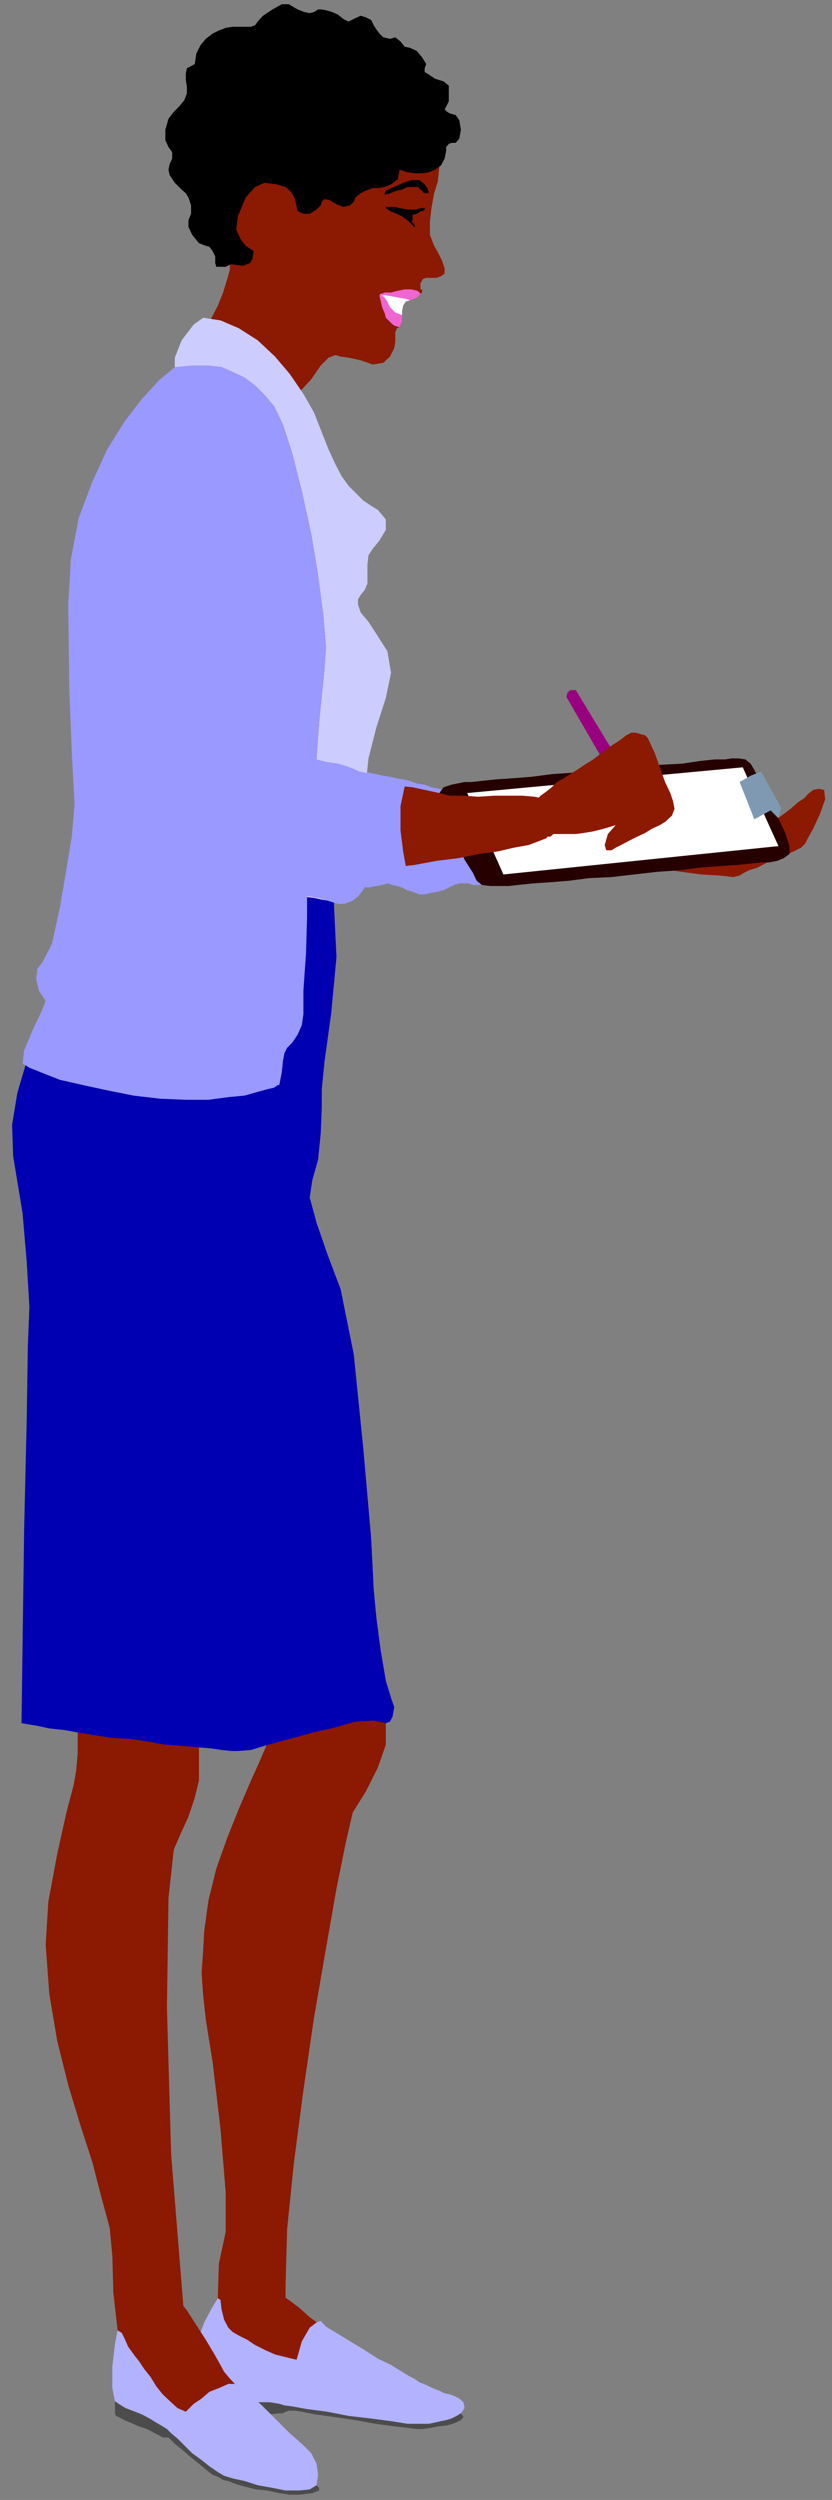 <?xml version="1.0" encoding="UTF-8" standalone="no"?>
<svg
   xmlns:ooo="http://xml.openoffice.org/svg/export"
   xmlns:dc="http://purl.org/dc/elements/1.1/"
   xmlns:cc="http://creativecommons.org/ns#"
   xmlns:rdf="http://www.w3.org/1999/02/22-rdf-syntax-ns#"
   xmlns:svg="http://www.w3.org/2000/svg"
   xmlns="http://www.w3.org/2000/svg"
   xmlns:sodipodi="http://sodipodi.sourceforge.net/DTD/sodipodi-0.dtd"
   xmlns:inkscape="http://www.inkscape.org/namespaces/inkscape"
   version="1.2"
   width="15.85mm"
   height="47.6mm"
   viewBox="0 0 1585 4760"
   preserveAspectRatio="xMidYMid"
   xml:space="preserve"
   id="svg156"
   sodipodi:docname="nurse4.svg"
   style="fill-rule:evenodd;stroke-width:28.222;stroke-linejoin:round"
   inkscape:version="0.92.5 (2060ec1f9f, 2020-04-08)"><rect x="0" y="0" width="1585" height="4760" fill="#808080" stroke="none"/><sodipodi:namedview
   pagecolor="#ffffff"
   bordercolor="#666666"
   borderopacity="1"
   objecttolerance="10"
   gridtolerance="10"
   guidetolerance="10"
   inkscape:pageopacity="0"
   inkscape:pageshadow="2"
   inkscape:window-width="664"
   inkscape:window-height="487"
   id="namedview158"
   showgrid="false"
   inkscape:zoom="0.2102413"
   inkscape:cx="29.971655"
   inkscape:cy="89.952754"
   inkscape:window-x="0"
   inkscape:window-y="0"
   inkscape:window-maximized="0"
   inkscape:current-layer="svg156" />
 <defs
   class="ClipPathGroup"
   id="defs8">
  <clipPath
   id="presentation_clip_path"
   clipPathUnits="userSpaceOnUse">
   <rect
   x="0"
   y="0"
   width="21000"
   height="29700"
   id="rect2" />
  </clipPath>
  <clipPath
   id="presentation_clip_path_shrink"
   clipPathUnits="userSpaceOnUse">
   <rect
   x="21"
   y="29"
   width="20958"
   height="29641"
   id="rect5" />
  </clipPath>
 </defs>
 <defs
   class="TextShapeIndex"
   id="defs12">
  <g
   ooo:slide="id1"
   ooo:id-list="id3"
   id="g10" />
 </defs>
 <defs
   class="EmbeddedBulletChars"
   id="defs44">
  <g
   id="bullet-char-template-57356"
   transform="matrix(4.8828125e-4,0,0,-4.8828125e-4,0,0)">
   <path
   d="M 580,1141 1163,571 580,0 -4,571 Z"
   id="path14"
   inkscape:connector-curvature="0" />
  </g>
  <g
   id="bullet-char-template-57354"
   transform="matrix(4.8828125e-4,0,0,-4.8828125e-4,0,0)">
   <path
   d="M 8,1128 H 1137 V 0 H 8 Z"
   id="path17"
   inkscape:connector-curvature="0" />
  </g>
  <g
   id="bullet-char-template-10146"
   transform="matrix(4.8828125e-4,0,0,-4.8828125e-4,0,0)">
   <path
   d="M 174,0 602,739 174,1481 1456,739 Z M 1358,739 309,1346 659,739 Z"
   id="path20"
   inkscape:connector-curvature="0" />
  </g>
  <g
   id="bullet-char-template-10132"
   transform="matrix(4.8828125e-4,0,0,-4.8828125e-4,0,0)">
   <path
   d="M 2015,739 1276,0 H 717 l 543,543 H 174 v 393 h 1086 l -543,545 h 557 z"
   id="path23"
   inkscape:connector-curvature="0" />
  </g>
  <g
   id="bullet-char-template-10007"
   transform="matrix(4.8828125e-4,0,0,-4.8828125e-4,0,0)">
   <path
   d="m 0,-2 c -7,16 -16,29 -25,39 l 381,530 c -94,256 -141,385 -141,387 0,25 13,38 40,38 9,0 21,-2 34,-5 21,4 42,12 65,25 l 27,-13 111,-251 280,301 64,-25 24,25 c 21,-10 41,-24 62,-43 C 886,937 835,863 770,784 769,783 710,716 594,584 L 774,223 c 0,-27 -21,-55 -63,-84 l 16,-20 C 717,90 699,76 672,76 641,76 570,178 457,381 L 164,-76 c -22,-34 -53,-51 -92,-51 -42,0 -63,17 -64,51 -7,9 -10,24 -10,44 0,9 1,19 2,30 z"
   id="path26"
   inkscape:connector-curvature="0" />
  </g>
  <g
   id="bullet-char-template-10004"
   transform="matrix(4.8828125e-4,0,0,-4.8828125e-4,0,0)">
   <path
   d="M 285,-33 C 182,-33 111,30 74,156 52,228 41,333 41,471 c 0,78 14,145 41,201 34,71 87,106 158,106 53,0 88,-31 106,-94 l 23,-176 c 8,-64 28,-97 59,-98 l 735,706 c 11,11 33,17 66,17 42,0 63,-15 63,-46 V 965 c 0,-36 -10,-64 -30,-84 L 442,47 C 390,-6 338,-33 285,-33 Z"
   id="path29"
   inkscape:connector-curvature="0" />
  </g>
  <g
   id="bullet-char-template-9679"
   transform="matrix(4.8828125e-4,0,0,-4.8828125e-4,0,0)">
   <path
   d="M 813,0 C 632,0 489,54 383,161 276,268 223,411 223,592 c 0,181 53,324 160,431 106,107 249,161 430,161 179,0 323,-54 432,-161 108,-107 162,-251 162,-431 0,-180 -54,-324 -162,-431 C 1136,54 992,0 813,0 Z"
   id="path32"
   inkscape:connector-curvature="0" />
  </g>
  <g
   id="bullet-char-template-8226"
   transform="matrix(4.8828125e-4,0,0,-4.8828125e-4,0,0)">
   <path
   d="m 346,457 c -73,0 -137,26 -191,78 -54,51 -81,114 -81,188 0,73 27,136 81,188 54,52 118,78 191,78 73,0 134,-26 185,-79 51,-51 77,-114 77,-187 0,-75 -25,-137 -76,-188 -50,-52 -112,-78 -186,-78 z"
   id="path35"
   inkscape:connector-curvature="0" />
  </g>
  <g
   id="bullet-char-template-8211"
   transform="matrix(4.8828125e-4,0,0,-4.8828125e-4,0,0)">
   <path
   d="M -4,459 H 1135 V 606 H -4 Z"
   id="path38"
   inkscape:connector-curvature="0" />
  </g>
  <g
   id="bullet-char-template-61548"
   transform="matrix(4.8828125e-4,0,0,-4.8828125e-4,0,0)">
   <path
   d="m 173,740 c 0,163 58,303 173,419 116,115 255,173 419,173 163,0 302,-58 418,-173 116,-116 174,-256 174,-419 0,-163 -58,-303 -174,-418 C 1067,206 928,148 765,148 601,148 462,206 346,322 231,437 173,577 173,740 Z"
   id="path41"
   inkscape:connector-curvature="0" />
  </g>
 </defs>
 <g
   id="g49"
   transform="translate(-9707,-12470)">
  <g
   id="id2"
   class="Master_Slide">
   <g
   id="bg-id2"
   class="Background" />
   <g
   id="bo-id2"
   class="BackgroundObjects" />
  </g>
 </g>
 <g
   class="SlideGroup"
   id="g154"
   transform="translate(-9707,-12470)">
  <g
   id="g152">
   <g
   id="container-id1">
    <g
   id="id1"
   class="Slide"
   clip-path="url(#presentation_clip_path)">
     <g
   class="Page"
   id="g148">
      <g
   class="Graphic"
   id="g146">
       <g
   id="id3">
        <rect
   class="BoundingBox"
   x="9707"
   y="12470"
   width="1585"
   height="4760"
   id="rect51"
   style="fill:none;stroke:none" />
        <path
   d="m 10000,14529 -49,20 -35,33 -26,48 -18,54 -10,61 -2,63 5,61 7,56 28,99 44,120 56,132 58,134 56,127 51,112 36,84 17,51 -5,13 -12,28 -18,40 -21,49 -22,55 -21,59 -15,61 -8,58 -2,38 -3,41 3,43 5,46 13,81 15,127 10,122 v 74 l -13,61 -2,61 2,51 10,30 8,8 10,10 13,8 15,8 15,5 13,5 13,2 h 8 l 10,-18 7,-35 5,-46 v -48 l 3,-107 13,-127 18,-137 20,-137 23,-133 20,-114 18,-89 13,-56 25,-40 23,-46 15,-43 v -41 l -7,-38 -11,-43 -10,-46 -5,-56 -5,-92 -8,-137 -12,-155 -21,-137 -43,-173 -46,-132 -51,-94 -48,-64 -51,-38 -46,-17 -43,-6 z"
   id="path53"
   inkscape:connector-curvature="0"
   style="fill:#8c1902;stroke:none" />
        <path
   d="m 10035,14770 13,-5 8,-8 5,-12 v -13 l -5,-13 -8,-8 -13,-5 h -13 l -10,5 -7,11 -5,10 v 13 l 5,12 7,8 10,5 z"
   id="path55"
   inkscape:connector-curvature="0"
   style="fill:#8c1902;stroke:none" />
        <path
   d="m 10193,16902 10,-5 10,-8 5,-12 v -13 l -5,-13 -10,-7 -10,-5 h -13 l -13,5 -7,10 -5,10 v 13 l 5,12 7,8 13,5 z"
   id="path57"
   inkscape:connector-curvature="0"
   style="fill:#8c1902;stroke:none" />
        <path
   d="m 10167,16813 -12,5 -15,16 -16,17 -12,26 -13,23 -10,25 -5,20 -3,18 v 13 l 3,13 7,12 10,10 13,11 18,5 23,5 28,2 h 40 l 41,5 43,8 44,8 40,10 39,7 33,6 25,2 h 18 l 18,-2 15,-3 15,-3 13,-5 8,-5 7,-5 3,-7 -3,-6 -7,-7 -11,-5 -15,-5 -15,-3 -13,-5 -15,-2 -10,-3 -13,-5 -20,-13 -23,-15 -26,-15 -25,-18 -26,-18 -20,-15 -15,-10 -13,-10 -18,-13 -20,-18 -20,-15 -23,-15 -23,-13 -23,-8 z"
   id="path59"
   inkscape:connector-curvature="0"
   style="fill:#8c1902;stroke:none" />
        <path
   d="m 10185,16902 13,-2 10,-5 8,-11 2,-12 -2,-13 -8,-10 -10,-8 -13,-2 -12,2 -11,5 -5,10 -2,13 v 13 l 7,10 11,8 z"
   id="path61"
   inkscape:connector-curvature="0"
   style="fill:#8c1902;stroke:none" />
        <path
   d="m 10318,16889 -8,3 -13,10 -15,26 -10,35 -21,-5 -20,-5 -18,-8 -20,-10 -15,-10 -16,-8 -12,-7 -8,-8 -8,-15 -5,-20 -2,-18 -5,-3 -10,16 -16,30 -12,33 -8,28 v 23 l 2,20 6,21 7,12 15,3 21,5 25,2 23,3 26,2 h 20 l 18,3 10,3 15,2 28,5 38,5 41,8 43,5 38,5 31,5 h 18 10 13 l 10,-2 13,-3 10,-2 10,-3 10,-5 8,-5 7,-10 -2,-11 -8,-7 -10,-5 -8,-3 -10,-2 -10,-5 -13,-5 -12,-6 -13,-5 -10,-7 -10,-5 -13,-8 -21,-13 -25,-12 -28,-18 -25,-15 -26,-16 -20,-12 z"
   id="path63"
   inkscape:connector-curvature="0"
   style="fill:#b2b2ff;stroke:none" />
        <path
   d="m 10585,17065 -8,5 -10,5 -10,3 -10,2 -13,3 -10,2 h -13 -10 -18 l -31,-5 -38,-5 -43,-5 -41,-8 -38,-5 -28,-5 -15,-2 -10,-3 -18,-3 h -20 l -26,-2 -23,-3 -25,-2 -21,-5 -15,-3 v 10 8 8 l 5,2 h 8 l 18,3 23,2 28,3 h 25 l 23,2 18,-2 h 7 l 5,-3 6,-2 h 5 7 l 13,2 25,5 36,5 41,6 38,7 38,5 26,3 15,2 h 10 l 15,-2 15,-3 18,-2 16,-5 10,-5 5,-6 z"
   id="path65"
   inkscape:connector-curvature="0"
   style="fill:#4c4c4c;stroke:none" />
        <path
   d="m 10885,14053 -13,5 -7,8 -8,10 v 13 l 5,13 8,7 10,8 h 13 15 l 25,2 33,5 39,6 38,5 35,2 26,3 12,-3 8,-5 10,-5 16,-5 15,-8 15,-7 15,-5 10,-6 8,-2 10,-5 10,-5 8,-8 5,-10 10,-18 13,-28 10,-28 -2,-18 -10,-2 -11,2 -10,8 -7,8 -11,7 -15,13 -13,10 -7,5 -5,3 -10,2 -11,3 -15,2 -15,3 -13,3 h -15 -10 l -11,-3 h -15 l -18,-3 -17,-2 h -21 -15 -15 -10 l -11,2 -10,3 -15,3 -13,2 -15,3 -13,2 -10,3 z"
   id="path67"
   inkscape:connector-curvature="0"
   style="fill:#8c1902;stroke:none" />
        <path
   d="m 10923,14079 v 12 l -5,13 -10,8 -13,5 h -13 l -10,-8 -7,-7 -6,-13 v -13 l 8,-10 8,-8 12,-5 h 13 l 10,5 8,8 z"
   id="path69"
   inkscape:connector-curvature="0"
   style="fill:#8c1902;stroke:none" />
        <path
   d="m 10694,14023 -33,-8 -41,-10 -45,-13 -49,-12 -48,-13 -46,-10 -46,-8 -38,-5 -15,-5 -10,-13 -8,-18 -2,-20 -6,-58 -7,-61 -10,-61 -13,-61 -13,-54 -10,-45 -10,-39 -8,-22 -5,-18 v -26 l -2,-25 -3,-25 -23,-59 -36,-36 -40,-17 h -46 l -41,20 -30,33 -18,48 2,64 8,30 13,41 13,41 7,28 10,40 16,71 17,79 18,64 10,25 13,31 13,33 13,33 12,30 13,31 8,25 7,18 8,25 8,11 10,2 10,3 20,2 18,5 23,5 20,8 23,5 23,5 23,3 25,2 h 49 46 l 45,-2 h 44 l 38,-3 h 35 l 31,-2 h 23 28 l 30,-3 31,-2 28,-6 28,-2 23,-3 15,-2 10,-3 h 3 2 v 0 l 3,-2 10,-10 5,-11 v -12 l -5,-13 -5,-5 -5,-5 -5,-3 h -5 l -13,-2 -23,-3 -30,-5 -31,-5 -33,-3 -31,-5 -25,-5 z"
   id="path71"
   inkscape:connector-curvature="0"
   style="fill:#8c1902;stroke:none" />
        <path
   d="m 10908,14112 10,-10 5,-11 v -12 l -5,-13 -8,-8 -12,-5 h -11 l -12,5 -10,8 -6,10 v 13 l 6,13 10,10 10,5 h 10 z"
   id="path73"
   inkscape:connector-curvature="0"
   style="fill:#8c1902;stroke:none" />
        <path
   d="m 10127,13466 10,-7 5,-11 v -12 l -5,-13 -8,-10 -12,-5 h -11 l -12,5 -10,7 -6,13 v 10 l 6,13 7,10 10,5 h 13 z"
   id="path75"
   inkscape:connector-curvature="0"
   style="fill:#8c1902;stroke:none" />
        <path
   d="m 10435,14155 10,-3 10,3 8,2 10,3 10,5 10,3 13,5 h 10 l 13,-3 12,-2 11,-3 10,-5 10,-5 10,-3 h 10 8 l 8,3 h 7 8 l 8,-3 10,-20 10,-43 8,-46 -3,-33 -10,-5 -13,-5 -13,-5 -12,-3 -16,-5 -12,-2 -13,-5 -10,-3 -13,-5 -15,-3 -13,-5 -15,-2 -13,-5 -13,-3 -12,-2 -13,-3 -13,-2 -13,-3 -15,-3 -15,-2 -13,-3 -13,-5 -10,-5 -5,-7 -10,-21 -13,-28 -10,-38 -5,-48 -8,-76 -10,-102 -12,-102 -16,-68 -7,-23 -11,-28 -12,-26 -16,-27 -17,-23 -23,-18 -26,-13 -33,-5 -33,3 -28,2 -25,10 -21,13 -15,18 -13,23 -7,30 -3,36 8,89 18,99 20,89 15,61 8,28 13,38 17,46 18,48 18,48 13,41 10,33 5,20 3,10 5,13 7,10 8,10 13,11 15,10 15,5 18,5 20,5 26,8 25,7 28,8 28,5 28,2 28,3 z"
   id="path77"
   inkscape:connector-curvature="0"
   style="fill:#9999ff;stroke:none" />
        <path
   d="m 10608,14132 7,15 10,8 16,2 h 23 12 l 18,-2 28,-3 31,-2 38,-3 38,-5 43,-2 43,-5 44,-5 43,-3 38,-5 38,-3 33,-2 28,-3 21,-2 h 12 l 16,-3 12,-5 11,-8 v -15 l -8,-25 -18,-38 -20,-44 -21,-38 -7,-12 -10,-8 -13,-2 h -13 l -13,2 h -20 l -28,3 -33,5 -38,2 -38,3 -44,5 -43,2 -43,5 -43,3 -38,5 -39,3 -30,2 -28,3 -18,2 h -13 l -25,5 -15,5 -8,11 v 15 l 10,33 21,41 17,38 z"
   id="path79"
   inkscape:connector-curvature="0"
   style="fill:#260000;stroke:none" />
        <path
   d="m 11122,13931 68,150 -524,54 -69,-155 z"
   id="path81"
   inkscape:connector-curvature="0"
   style="fill:#ffffff;stroke:none" />
        <path
   d="m 11190,14028 5,-20 -38,-69 -20,8 -21,12 28,71 31,-17 z"
   id="path83"
   inkscape:connector-curvature="0"
   style="fill:#7f99b2;stroke:none" />
        <path
   d="m 10804,13784 114,188 3,5 2,13 3,12 v 8 l -8,-5 -10,-8 -8,-7 -5,-5 -109,-188 2,-8 5,-5 h 5 z"
   id="path85"
   inkscape:connector-curvature="0"
   style="fill:#99007f;stroke:none" />
        <path
   d="m 9921,16765 -5,-53 -16,-59 -17,-66 -23,-71 -23,-76 -21,-84 -15,-89 -7,-94 5,-82 17,-91 18,-81 13,-49 5,-28 3,-33 v -38 l 5,-40 v -181 l -16,-249 -23,-224 -10,-111 3,-66 10,-72 18,-73 25,-71 31,-61 41,-51 48,-33 53,-13 59,13 48,33 38,51 31,63 20,69 13,71 8,63 2,56 -2,64 -6,81 -10,87 -12,83 -11,46 -12,56 -18,61 -21,64 -22,61 -18,58 -21,48 -12,38 -8,36 v 48 46 38 l -8,33 -12,36 -16,35 -12,28 -10,92 -3,208 8,280 25,310 v 23 l -2,25 -8,23 -8,20 -12,18 -16,13 -15,5 -15,-5 -33,-38 -18,-59 -8,-71 z"
   id="path87"
   inkscape:connector-curvature="0"
   style="fill:#8c1902;stroke:none" />
        <path
   d="m 10030,14770 13,-3 10,-7 8,-10 2,-13 -2,-13 -8,-10 -10,-5 -13,-3 -13,3 -10,8 -7,10 -3,12 3,13 7,10 10,5 z"
   id="path89"
   inkscape:connector-curvature="0"
   style="fill:#8c1902;stroke:none" />
        <path
   d="m 10000,16930 12,-2 10,-8 6,-10 2,-13 -2,-13 -8,-10 -10,-5 -13,-2 -13,2 -10,8 -5,10 -2,13 2,12 8,10 10,6 z"
   id="path91"
   inkscape:connector-curvature="0"
   style="fill:#8c1902;stroke:none" />
        <path
   d="m 9987,16928 13,2 10,-2 10,-8 8,-10 2,-13 -2,-10 -6,-10 -10,-8 -12,-2 -13,2 -10,5 -8,10 -2,13 2,13 8,10 z"
   id="path93"
   inkscape:connector-curvature="0"
   style="fill:#8c1902;stroke:none" />
        <path
   d="m 10012,16813 -18,-5 h -20 l -20,8 -10,20 -3,26 v 27 28 l -2,33 -6,33 -2,28 5,26 15,13 13,5 13,5 15,5 15,5 13,8 13,7 10,8 10,7 8,8 10,10 7,8 11,10 10,10 13,8 12,7 13,8 18,8 25,7 26,5 28,5 28,6 h 20 l 15,-3 8,-5 v -18 l -5,-18 -10,-15 -13,-15 -10,-10 -16,-16 -22,-17 -23,-23 -23,-23 -21,-20 -17,-18 -11,-13 -7,-13 -13,-23 -15,-25 -18,-28 -18,-28 -18,-23 -17,-20 z"
   id="path95"
   inkscape:connector-curvature="0"
   style="fill:#8c1902;stroke:none" />
        <path
   d="m 10167,17014 -12,-5 h -13 l -18,8 -18,7 -15,13 -15,10 -10,10 -5,5 -16,-7 -12,-11 -16,-15 -12,-15 -11,-18 -12,-15 -10,-15 -8,-10 -13,-18 -7,-16 -5,-10 -8,-5 -5,26 -5,43 v 41 l 5,25 7,5 13,8 13,5 18,7 15,8 13,8 12,7 8,5 8,8 12,10 13,13 15,15 18,13 15,12 16,11 12,7 16,5 23,5 25,8 28,5 25,5 h 26 l 20,-2 13,-8 3,-20 -3,-21 -10,-20 -15,-15 -11,-10 -15,-13 -18,-18 -18,-18 -17,-17 -18,-16 -13,-12 z"
   id="path97"
   inkscape:connector-curvature="0"
   style="fill:#b2b2ff;stroke:none" />
        <path
   d="m 10310,17202 -13,8 -20,2 h -26 l -25,-5 -28,-5 -25,-8 -23,-5 -16,-5 -12,-7 -16,-11 -15,-12 -18,-13 -15,-15 -13,-13 -12,-10 -8,-8 -8,-5 -12,-7 -13,-8 -15,-8 -18,-7 -13,-5 -13,-8 -7,-5 v 10 8 5 l 2,5 5,2 11,6 12,5 16,7 15,5 15,8 10,5 5,3 h 11 l 12,12 16,13 15,13 15,12 13,11 13,10 12,5 8,5 10,2 15,6 18,5 20,5 21,2 23,5 20,3 h 18 l 25,-3 13,-5 v -5 z"
   id="path99"
   inkscape:connector-curvature="0"
   style="fill:#4c4c4c;stroke:none" />
        <path
   d="m 10106,12856 -5,-28 v -38 l 3,-48 8,-51 17,-48 28,-43 38,-33 51,-18 56,-3 54,5 46,16 40,20 36,28 28,30 18,33 12,33 8,44 v 33 l -3,28 -7,22 -5,28 -3,26 v 25 l 8,21 7,12 8,16 5,15 v 10 l -7,5 -8,3 h -8 -7 -5 l -6,2 -5,8 v 12 h 3 v 3 3 l -3,2 -2,3 -5,5 -5,2 -8,3 -8,2 -5,8 -2,10 v 8 5 7 l -3,6 -2,5 -5,2 -3,8 v 7 11 l -2,12 -8,16 -13,12 -20,3 -23,-8 -23,-5 -15,-2 -10,-3 -8,3 -5,2 -8,8 -7,7 -18,26 -23,25 -23,23 -25,23 -23,18 -21,15 -18,13 -12,5 -13,2 h -15 l -15,-2 -13,-5 -13,-5 -13,-8 -10,-8 -5,-7 -8,-23 -2,-33 5,-38 18,-38 13,-21 12,-23 13,-28 13,-25 10,-25 8,-26 5,-18 v -15 l -5,-33 -11,-28 -12,-25 z"
   id="path101"
   inkscape:connector-curvature="0"
   style="fill:#8c1902;stroke:none" />
        <path
   d="m 10277,12673 h 13 l 10,-5 10,-7 5,-13 v -13 l -5,-13 -8,-7 -12,-5 h -13 l -10,5 -10,7 -6,13 v 13 l 6,10 7,10 z"
   id="path103"
   inkscape:connector-curvature="0"
   style="fill:#8c1902;stroke:none" />
        <path
   d="m 10124,13258 h 13 l 10,-5 10,-8 5,-10 v -13 l -5,-12 -7,-8 -13,-5 h -13 l -12,5 -8,8 -5,12 v 13 l 5,10 8,8 z"
   id="path105"
   inkscape:connector-curvature="0"
   style="fill:#8c1902;stroke:none" />
        <path
   d="m 10430,13034 2,8 3,13 5,12 2,8 5,5 5,5 6,5 10,3 2,-5 3,-6 v -7 -5 -8 l 2,-10 5,-8 8,-2 8,-3 5,-2 5,-5 2,-3 -5,-5 -12,-3 h -13 l -15,3 -11,3 h -7 -5 l -5,2 h -3 v 0 l -2,3 z"
   id="path107"
   inkscape:connector-curvature="0"
   style="fill:#ef66d1;stroke:none" />
        <path
   d="m 10437,13034 3,3 5,7 2,5 3,6 5,5 5,5 5,2 8,3 v -8 l 2,-10 5,-8 8,-2 -8,-3 -12,-2 -16,-3 -12,-2 h -3 v 0 h -2 -3 3 v 0 2 z"
   id="path109"
   inkscape:connector-curvature="0"
   style="fill:#ffffff;stroke:none" />
        <path
   d="m 10511,12866 -13,3 h -15 l -15,-3 -10,-2 h -8 -8 v 2 l 8,6 13,5 10,5 7,5 6,5 2,2 5,5 3,3 h 2 v 0 l -2,-5 -3,-3 -2,-2 2,-3 v -5 -2 -3 l 8,-2 5,-3 2,-2 h 5 l 3,-3 v -3 0 z"
   id="path111"
   inkscape:connector-curvature="0"
   style="fill:#000000;stroke:none" />
        <path
   d="m 10521,12828 -5,-7 -10,-8 h -15 l -16,5 -10,5 -7,3 -6,2 -5,3 -5,2 -2,5 v 3 l 10,-3 13,-5 10,-2 10,-5 h 10 10 l 5,5 3,2 2,3 3,2 h 5 l 3,-2 z"
   id="path113"
   inkscape:connector-curvature="0"
   style="fill:#000000;stroke:none" />
        <path
   d="m 10450,12544 -13,-3 -7,-7 -6,-8 -5,-8 -5,-10 -10,-5 -10,-3 -13,6 -10,5 -10,-5 -10,-8 -11,-5 -10,-3 -10,-2 h -7 l -8,5 -8,2 -10,-2 -13,-5 -17,-10 h -13 l -18,10 -18,12 -10,11 -5,7 -8,3 h -7 -16 -12 l -13,2 -13,5 -12,6 -13,10 -10,12 -8,16 -3,20 -15,8 -2,10 v 12 l 2,13 v 13 l -5,13 -10,12 -10,10 -10,13 -6,21 v 20 l 6,13 7,10 v 12 l -5,11 -2,10 2,10 10,15 13,13 8,7 5,8 5,15 v 16 l -5,12 v 13 l 7,15 13,16 13,5 7,2 6,8 5,10 v 13 l 2,7 h 8 10 l 10,-5 23,3 13,-5 5,-8 2,-15 -15,-10 -10,-13 -8,-18 3,-25 15,-36 18,-20 18,-8 23,3 17,5 11,10 7,13 5,23 11,5 h 12 l 13,-8 8,-8 2,-7 5,-5 10,2 13,8 13,5 13,-3 7,-7 3,-8 10,-8 10,-5 13,-5 h 10 l 13,-2 12,-5 13,-10 3,-18 15,5 15,2 h 13 l 13,-2 12,-5 11,-8 7,-13 3,-15 v -7 l 5,-6 5,-2 h 8 l 7,-8 3,-17 -3,-18 -7,-10 -11,-3 -5,-3 -5,-5 3,-5 5,-10 v -15 -15 l -10,-8 -16,-5 -12,-8 -8,-5 v -7 l 3,-8 -8,-13 -10,-12 -13,-6 -10,-2 -8,-10 -10,-8 z"
   id="path115"
   inkscape:connector-curvature="0"
   style="fill:#000000;stroke:none" />
        <path
   d="m 10274,12676 h 13 l 13,-3 10,-7 5,-13 v -13 l -2,-10 -8,-10 -13,-5 -13,-3 -10,5 -10,8 -5,10 -3,13 6,13 7,10 z"
   id="path117"
   inkscape:connector-curvature="0"
   style="fill:#000000;stroke:none" />
        <path
   d="m 10145,13149 -44,2 -43,20 -46,36 -43,48 -41,59 -33,71 -25,79 -18,89 -5,78 8,87 12,89 16,89 15,84 15,71 10,58 v 38 l -10,46 -20,51 -26,58 -28,61 -30,61 -26,56 -20,51 -10,41 -3,66 5,58 18,54 26,48 33,38 43,33 51,23 58,13 31,2 35,-2 34,-5 33,-8 30,-10 26,-10 17,-13 11,-15 7,-21 10,-30 16,-36 12,-43 16,-41 12,-40 11,-33 7,-26 13,-51 15,-71 10,-79 v -71 l -2,-84 2,-94 10,-94 13,-83 5,-33 3,-28 v -21 -7 l 15,-13 13,-18 15,-18 13,-17 10,-18 10,-18 5,-15 v -13 l -5,-15 -10,-18 -13,-20 -15,-21 -18,-25 -18,-28 -17,-31 -16,-35 -12,-46 -16,-56 -15,-63 -18,-61 -23,-59 -28,-48 -33,-36 z"
   id="path119"
   inkscape:connector-curvature="0"
   style="fill:#8c1902;stroke:none" />
        <path
   d="m 10106,13471 h 13 l 10,-7 8,-8 5,-13 v -12 l -5,-11 -10,-7 -13,-5 h -13 l -10,5 -7,10 -6,13 v 12 l 8,11 8,7 z"
   id="path121"
   inkscape:connector-curvature="0"
   style="fill:#8c1902;stroke:none" />
        <path
   d="m 10127,13260 13,-2 10,-5 7,-8 5,-13 v -12 l -5,-13 -10,-8 -13,-2 h -12 l -10,5 -8,10 -5,10 v 13 l 7,13 8,7 z"
   id="path123"
   inkscape:connector-curvature="0"
   style="fill:#8c1902;stroke:none" />
        <path
   d="m 10025,14770 h 13 l 12,-8 8,-7 3,-13 v -13 l -5,-10 -11,-8 -12,-5 h -13 l -10,5 -8,11 -5,12 3,13 5,10 7,8 z"
   id="path125"
   inkscape:connector-curvature="0"
   style="fill:#8c1902;stroke:none" />
        <path
   d="m 9748,15751 12,2 18,3 23,5 28,3 28,5 31,5 33,5 35,2 33,5 33,6 31,2 31,3 25,2 20,3 18,2 h 13 l 25,-2 33,-10 41,-11 43,-12 44,-10 38,-11 35,-2 23,5 8,-3 5,-10 3,-18 -6,-17 -10,-33 -10,-59 -8,-61 -5,-53 -5,-99 -15,-171 -18,-178 -25,-124 -26,-69 -20,-58 -13,-48 5,-33 11,-39 5,-50 2,-49 v -35 l 5,-51 13,-94 10,-107 -5,-104 -18,-5 -20,-3 -20,-2 -23,-5 h -26 l -23,-3 h -23 l -20,3 -25,2 -31,5 -36,3 h -38 l -38,-3 -38,-7 -31,-10 -22,-16 -11,33 -10,26 -7,20 -3,18 -18,38 -25,43 -28,51 -28,56 -23,58 -18,61 -10,61 2,59 18,109 8,94 5,84 -3,76 -2,135 -5,213 -3,219 z"
   id="path127"
   inkscape:connector-curvature="0"
   style="fill:#0000b2;stroke:none" />
        <path
   d="m 9794,14376 -8,20 -18,38 -15,36 -3,25 13,8 25,10 33,13 44,10 46,10 50,10 51,6 49,2 h 43 l 38,-5 31,-3 25,-7 18,-5 13,-3 7,-5 h 3 l 5,-25 2,-21 3,-15 5,-10 10,-10 10,-15 8,-18 3,-21 v -45 l 5,-71 2,-69 v -38 l 5,-64 8,-129 10,-140 10,-99 3,-43 -5,-61 -10,-77 -13,-78 -18,-82 -18,-71 -18,-56 -17,-35 -18,-21 -18,-18 -20,-15 -21,-10 -23,-10 -25,-3 h -31 l -33,3 -30,25 -33,36 -33,43 -33,53 -28,61 -26,69 -15,79 -5,86 2,163 5,124 5,92 -5,61 -10,61 -13,76 -15,69 -18,35 -10,13 -2,20 5,21 z"
   id="path129"
   inkscape:connector-curvature="0"
   style="fill:#9999ff;stroke:none" />
        <path
   d="m 10040,13169 33,-3 h 31 l 25,3 23,10 21,10 20,15 18,18 18,21 17,35 18,56 18,71 18,82 13,78 10,77 5,61 -3,43 -10,99 -10,140 -8,129 -5,64 v 0 l 15,2 13,3 13,2 10,3 15,-3 13,-10 10,-15 8,-18 2,-40 8,-69 5,-71 5,-48 15,-59 18,-56 10,-48 -7,-41 -21,-33 -15,-23 -15,-18 -5,-15 v -10 l 5,-8 8,-10 5,-12 v -18 -18 l 2,-18 8,-12 13,-16 12,-20 v -20 l -15,-18 -13,-8 -15,-10 -13,-13 -15,-15 -13,-18 -12,-23 -13,-28 -13,-33 -15,-38 -20,-35 -26,-38 -28,-33 -33,-31 -36,-23 -35,-15 -33,-5 -18,13 -23,30 -13,33 z"
   id="path131"
   inkscape:connector-curvature="0"
   style="fill:#ccccff;stroke:none" />
        <path
   d="m 10755,14058 h -5 -5 -8 -7 l -10,-5 -11,-7 -5,-13 v -13 l 3,-7 7,-5 6,-6 7,-7 5,-5 5,-5 11,-8 10,-8 10,-10 13,-7 12,-8 13,-8 15,-10 16,-10 17,-13 16,-12 17,-11 13,-10 10,-5 h 8 l 10,3 8,2 5,5 5,11 8,17 10,28 10,28 10,21 5,15 3,15 -5,13 -13,12 -10,6 -15,7 -13,8 -15,7 -16,8 -15,8 -10,5 -8,5 h -10 l -3,-10 6,-21 15,-17 -23,7 -20,5 -18,3 -15,2 h -16 -10 -13 z"
   id="path133"
   inkscape:connector-curvature="0"
   style="fill:#8c1902;stroke:none" />
        <path
   d="m 10768,14033 v -13 l -5,-12 -8,-8 -13,-5 h -12 l -13,5 -8,8 -5,12 v 13 l 5,13 11,7 10,5 h 12 l 13,-5 8,-10 z"
   id="path135"
   inkscape:connector-curvature="0"
   style="fill:#8c1902;stroke:none" />
        <path
   d="m 9997,13426 10,-64 31,-43 38,-26 43,-7 46,10 36,25 25,41 8,53 -3,26 -2,33 -3,30 v 28 l 3,89 -3,92 -8,94 -12,91 v 16 12 l 5,13 10,8 30,10 31,5 36,2 h 40 41 46 l 48,5 51,11 20,5 h 26 l 28,2 30,-2 h 28 26 l 23,2 15,3 5,2 8,5 7,3 5,8 5,12 v 15 l -2,16 -10,10 -3,2 h -2 -3 l -2,3 -13,5 -21,8 -28,5 -30,7 -36,5 -40,8 -41,5 -43,8 -44,5 -43,5 -41,5 -38,3 -35,5 -31,2 -25,3 h -21 -30 l -31,2 h -25 -23 -20 l -16,-2 -12,-5 -8,-5 -10,-13 -5,-13 -5,-18 -5,-22 -6,-69 -10,-117 -7,-127 -5,-92 -3,-66 v -71 -61 z"
   id="path137"
   inkscape:connector-curvature="0"
   style="fill:#8c1902;stroke:none" />
        <path
   d="m 10753,14053 10,-10 5,-10 v -13 l -5,-10 -8,-10 -13,-5 h -10 l -12,5 -11,8 -5,12 v 10 l 5,13 11,10 10,5 h 12 z"
   id="path139"
   inkscape:connector-curvature="0"
   style="fill:#8c1902;stroke:none" />
        <path
   d="m 10127,13466 10,-10 5,-10 v -10 l -5,-13 -10,-10 -10,-5 h -13 l -10,5 -10,10 -6,10 v 13 l 6,10 10,10 10,5 h 10 z"
   id="path141"
   inkscape:connector-curvature="0"
   style="fill:#8c1902;stroke:none" />
        <path
   d="m 10124,13271 h -23 l -23,2 -25,5 -23,10 -23,21 -18,28 -10,40 -5,54 v 147 l -2,168 5,147 15,89 10,53 3,59 5,48 23,23 23,3 h 33 40 49 l 45,2 49,3 43,7 36,11 h 12 l 16,-6 12,-10 13,-18 13,-2 13,-5 12,-3 13,-5 10,-5 10,-5 5,-5 v -8 l -5,-28 -5,-40 v -46 l 8,-38 -3,-5 -5,-5 -12,-5 -13,-3 -15,-2 -16,-3 -12,-3 -11,-2 -10,-5 -13,-5 -17,-5 -21,-3 -20,-5 h -18 -15 l -13,3 -15,2 -8,-2 3,-11 5,-15 5,-15 3,-13 2,-12 -2,-11 -3,-43 v -81 -89 l 5,-64 3,-28 5,-40 -3,-49 -5,-50 -15,-49 -26,-40 -38,-28 z"
   id="path143"
   inkscape:connector-curvature="0"
   style="fill:#9999ff;stroke:none" />
       </g>
      </g>
     </g>
    </g>
   </g>
  </g>
 </g>
</svg>